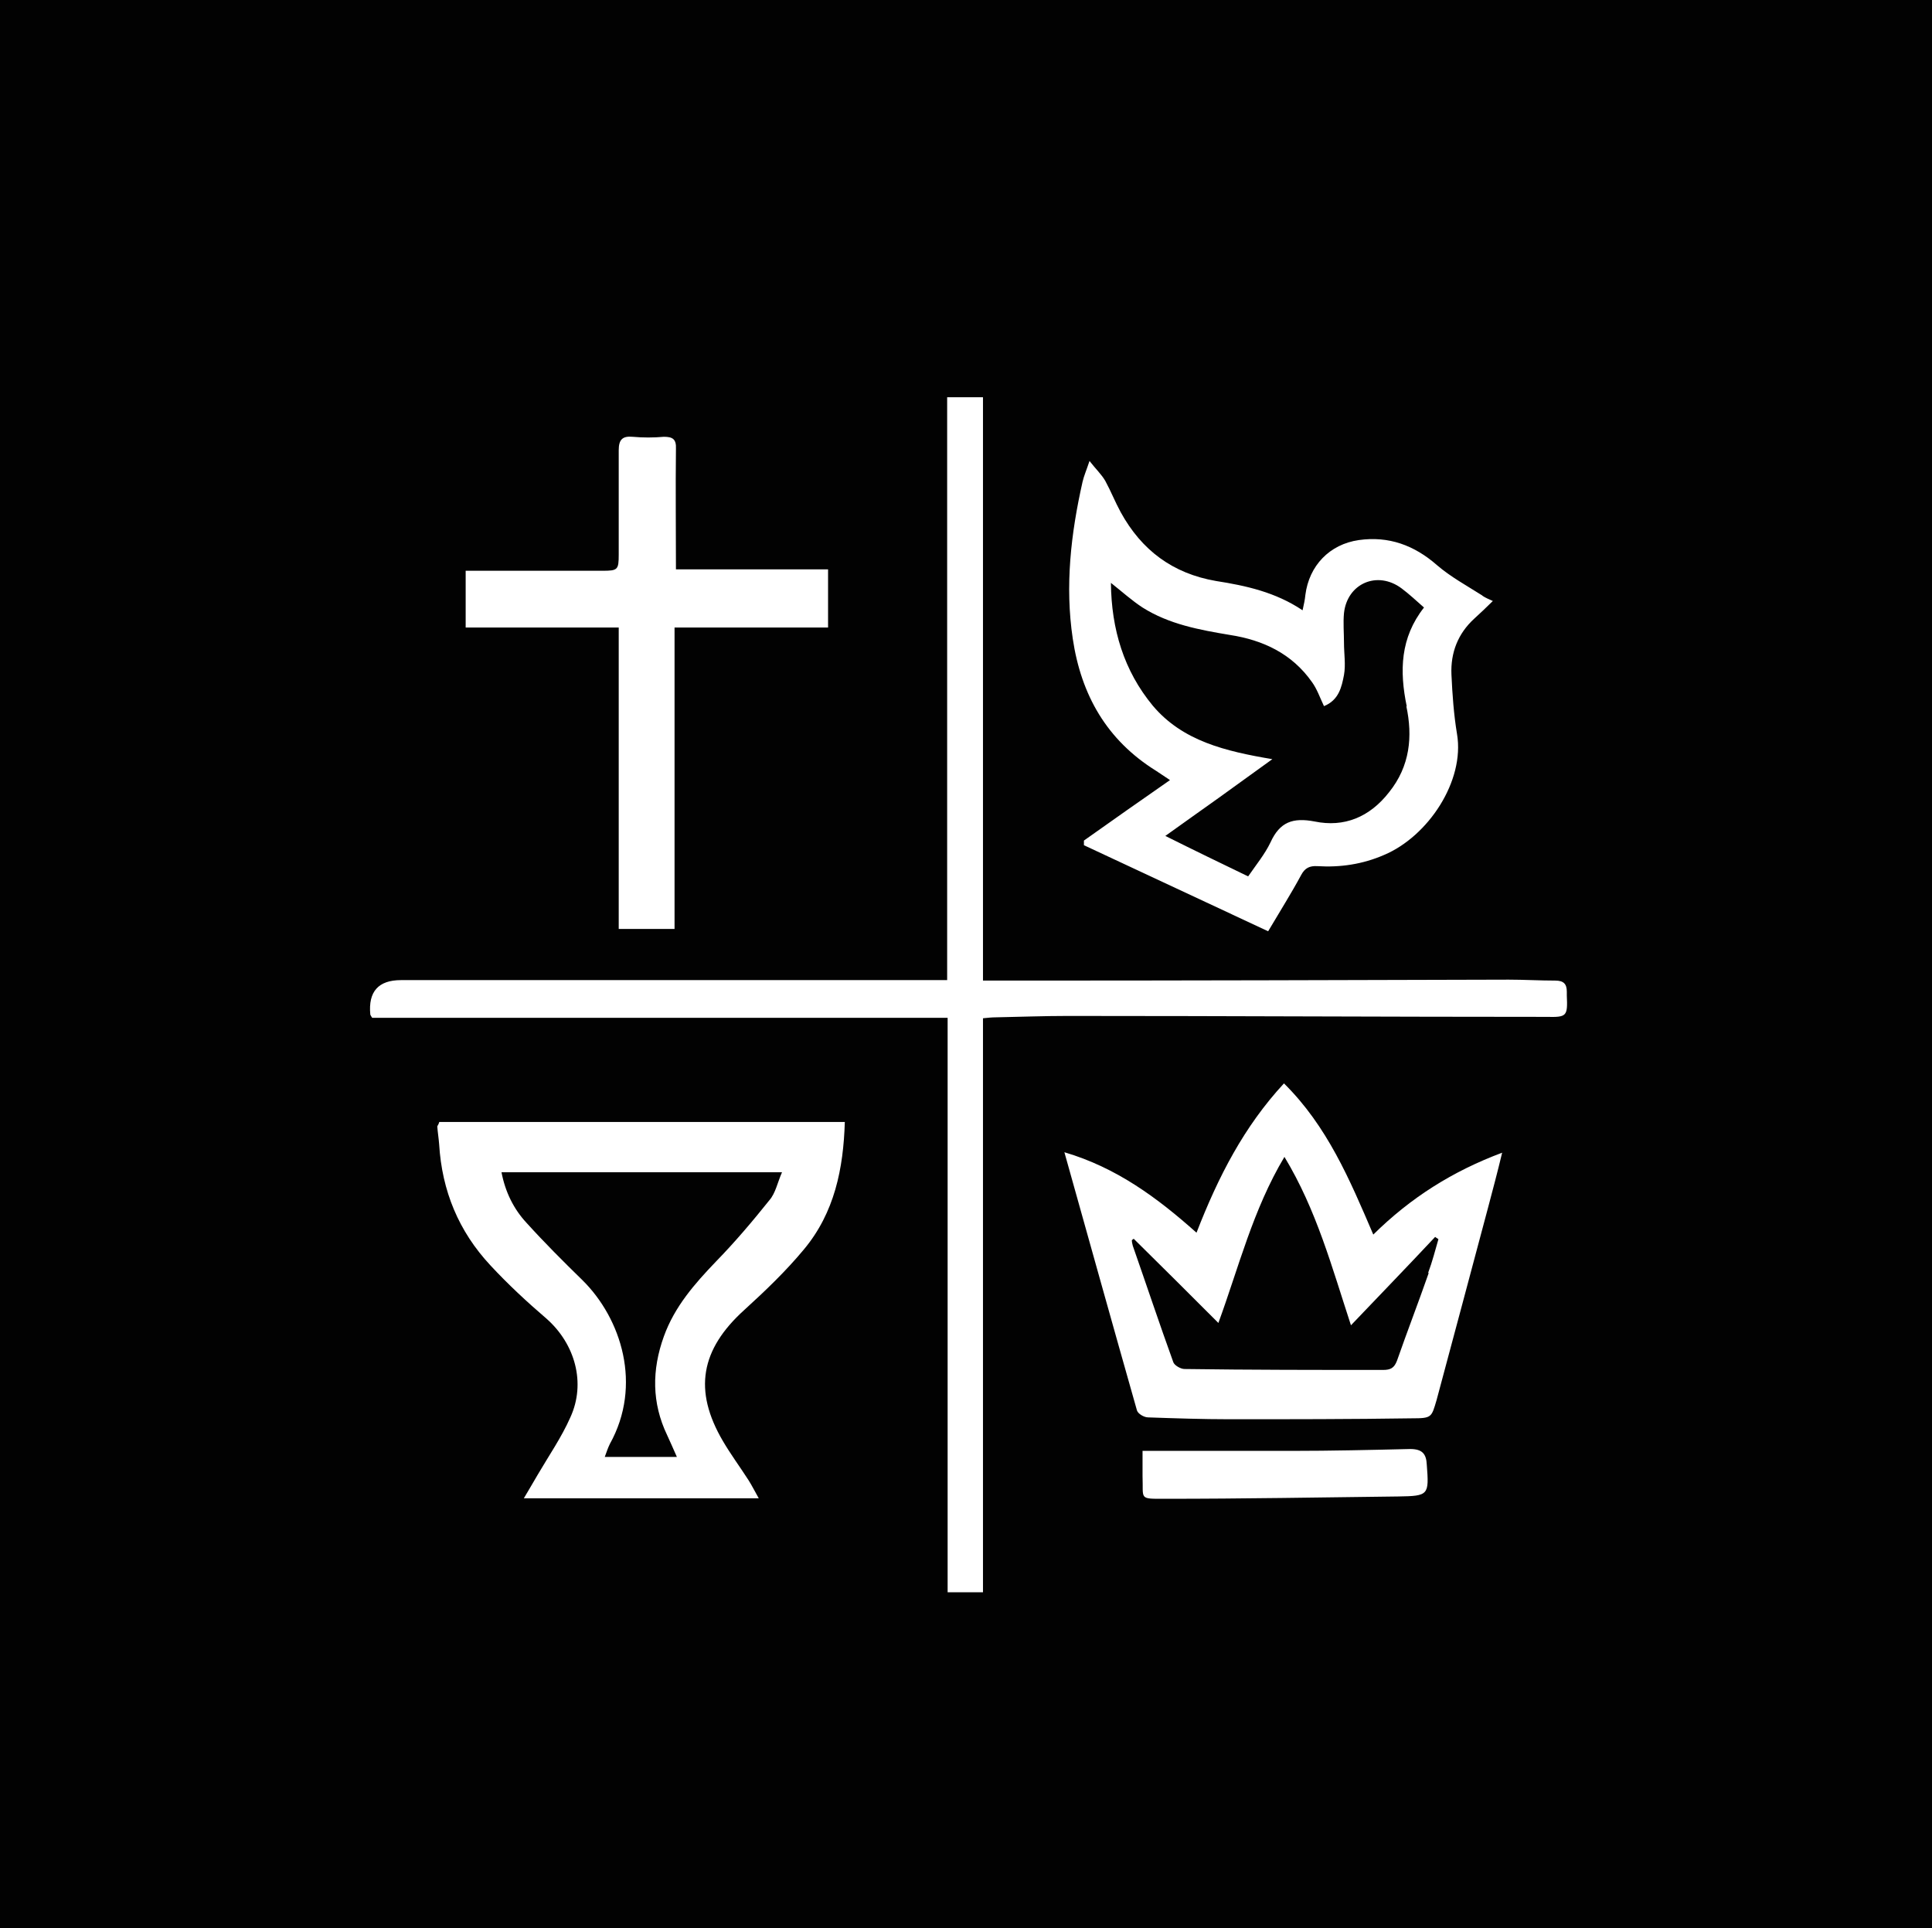 <?xml version="1.0" encoding="UTF-8"?><svg id="Camada_1" xmlns="http://www.w3.org/2000/svg" viewBox="0 0 41.53 41.45"><defs><style>.cls-1{fill:#fff;}.cls-2{fill:#020202;}</style></defs><rect class="cls-2" width="41.53" height="41.45"/><g><path class="cls-1" d="M33.26,21.86c-3.44,0-6.87-.02-10.31-.02-.52,0-1.03,.02-1.55,.03-.08,0-.17,.01-.27,.02v12.34h-.76v-12.35H8s-.04-.06-.04-.07q-.07-.74,.66-.74c3.8,0,7.61,0,11.41,0h.33V8.54h.77v12.54c.28,0,.54,0,.79,0,3.5,0,7.01-.01,10.51-.02,.33,0,.67,.02,1,.02,.18,0,.25,.07,.25,.24,0,.03,0,.05,0,.08,.02,.45,0,.47-.44,.46Z"/><path class="cls-1" d="M31.86,12.8c-.33-.21-.68-.4-.97-.65-.49-.43-1.04-.63-1.68-.54-.63,.09-1.07,.55-1.15,1.18-.01,.1-.03,.2-.06,.33-.58-.39-1.22-.53-1.86-.63-.93-.16-1.6-.66-2.05-1.48-.12-.22-.21-.45-.33-.67-.08-.14-.2-.25-.34-.43-.07,.21-.12,.32-.15,.45-.25,1.11-.38,2.23-.21,3.37,.18,1.21,.73,2.18,1.79,2.84,.09,.06,.18,.12,.3,.2-.33,.23-.63,.44-.93,.65-.31,.22-.61,.43-.92,.65,0,.03,0,.06,0,.1,1.32,.62,2.64,1.23,3.96,1.85,.26-.44,.5-.82,.71-1.21,.08-.15,.18-.2,.35-.19,.49,.03,.97-.04,1.43-.24,.95-.4,1.74-1.59,1.57-2.6-.07-.42-.1-.85-.12-1.28-.02-.47,.14-.88,.49-1.2,.13-.12,.26-.24,.4-.38-.09-.04-.16-.07-.22-.11Zm-1.63,2.38c.14,.65,.08,1.29-.37,1.85-.42,.54-.97,.76-1.6,.63-.47-.09-.75,.01-.95,.45-.12,.25-.3,.47-.48,.73-.58-.28-1.16-.56-1.78-.87,.41-.29,.78-.56,1.15-.82,.36-.26,.72-.52,1.15-.83-1.01-.17-1.93-.39-2.57-1.15-.62-.75-.89-1.64-.9-2.64,.24,.19,.45,.38,.68,.53,.57,.36,1.22,.48,1.88,.59,.71,.11,1.33,.4,1.76,1.01,.11,.15,.17,.33,.26,.52,.32-.13,.38-.41,.43-.67,.04-.22,0-.46,0-.69,0-.21-.02-.43,0-.64,.07-.64,.72-.92,1.24-.53,.16,.12,.31,.26,.48,.41-.51,.65-.53,1.36-.37,2.13Z"/><path class="cls-1" d="M9.44,24.13c-.02,.06-.04,.07-.04,.09,.01,.13,.03,.25,.04,.38,.06,1,.42,1.87,1.1,2.6,.38,.41,.79,.79,1.21,1.15,.61,.54,.85,1.38,.51,2.12-.19,.43-.46,.82-.7,1.23-.09,.16-.19,.32-.3,.51h5.05c-.09-.16-.15-.28-.22-.39-.18-.28-.38-.55-.55-.84-.64-1.09-.48-1.97,.46-2.82,.45-.41,.89-.83,1.28-1.3,.66-.79,.85-1.74,.88-2.74H9.44Zm7.1,1.67c-.36,.45-.74,.9-1.15,1.32-.46,.48-.89,.97-1.12,1.61-.26,.72-.26,1.43,.07,2.12,.07,.15,.13,.29,.21,.47h-1.55c.04-.11,.07-.2,.11-.28,.7-1.26,.25-2.69-.59-3.52-.41-.4-.82-.81-1.2-1.23-.28-.3-.46-.67-.54-1.09h6.03c-.1,.23-.14,.45-.27,.6Z"/><path class="cls-1" d="M29.52,26.54c-.51-1.19-.99-2.33-1.92-3.25-.86,.93-1.41,2-1.88,3.21-.84-.75-1.72-1.4-2.84-1.73,.53,1.89,1.04,3.72,1.56,5.55,.02,.07,.15,.15,.24,.15,.58,.02,1.17,.04,1.75,.04,1.31,0,2.61,0,3.92-.02,.43,0,.42-.02,.53-.39,.37-1.38,.74-2.76,1.11-4.15,.1-.38,.2-.75,.3-1.17-1.07,.4-1.97,.97-2.77,1.76Zm1.19,.83c-.22,.63-.46,1.25-.68,1.88-.06,.16-.14,.2-.3,.2-1.42,0-2.85,0-4.27-.02-.08,0-.22-.08-.24-.15-.3-.83-.58-1.67-.87-2.5-.01-.04-.02-.08-.02-.12,.01-.01,.03-.02,.04-.03,.6,.59,1.2,1.19,1.82,1.81,.44-1.2,.74-2.43,1.42-3.57,.69,1.14,1.02,2.37,1.43,3.62,.62-.65,1.22-1.27,1.81-1.9,.02,.02,.05,.03,.07,.05-.07,.24-.13,.48-.22,.72Z"/><path class="cls-1" d="M17.8,12.26v1.23h-3.3v6.48h-1.2v-6.48h-3.29v-1.22h.34c.87,0,1.73,0,2.6,0,.33,0,.35-.02,.35-.35,0-.75,0-1.49,0-2.24,0-.23,.08-.31,.3-.29,.22,.02,.45,.02,.67,0,.19,0,.27,.05,.26,.26-.01,.85,0,1.7,0,2.59h3.27Z"/><path class="cls-1" d="M30.07,32.17c-1.67,.02-3.35,.05-5.02,.05-.58,0-.47,.02-.49-.49,0-.17,0-.34,0-.54,.11,0,.21,0,.3,0,.97,0,1.94,0,2.91,0,.85,0,1.7-.02,2.54-.04,.26,0,.35,.1,.36,.34,.05,.65,.04,.67-.61,.68Z"/></g></svg>